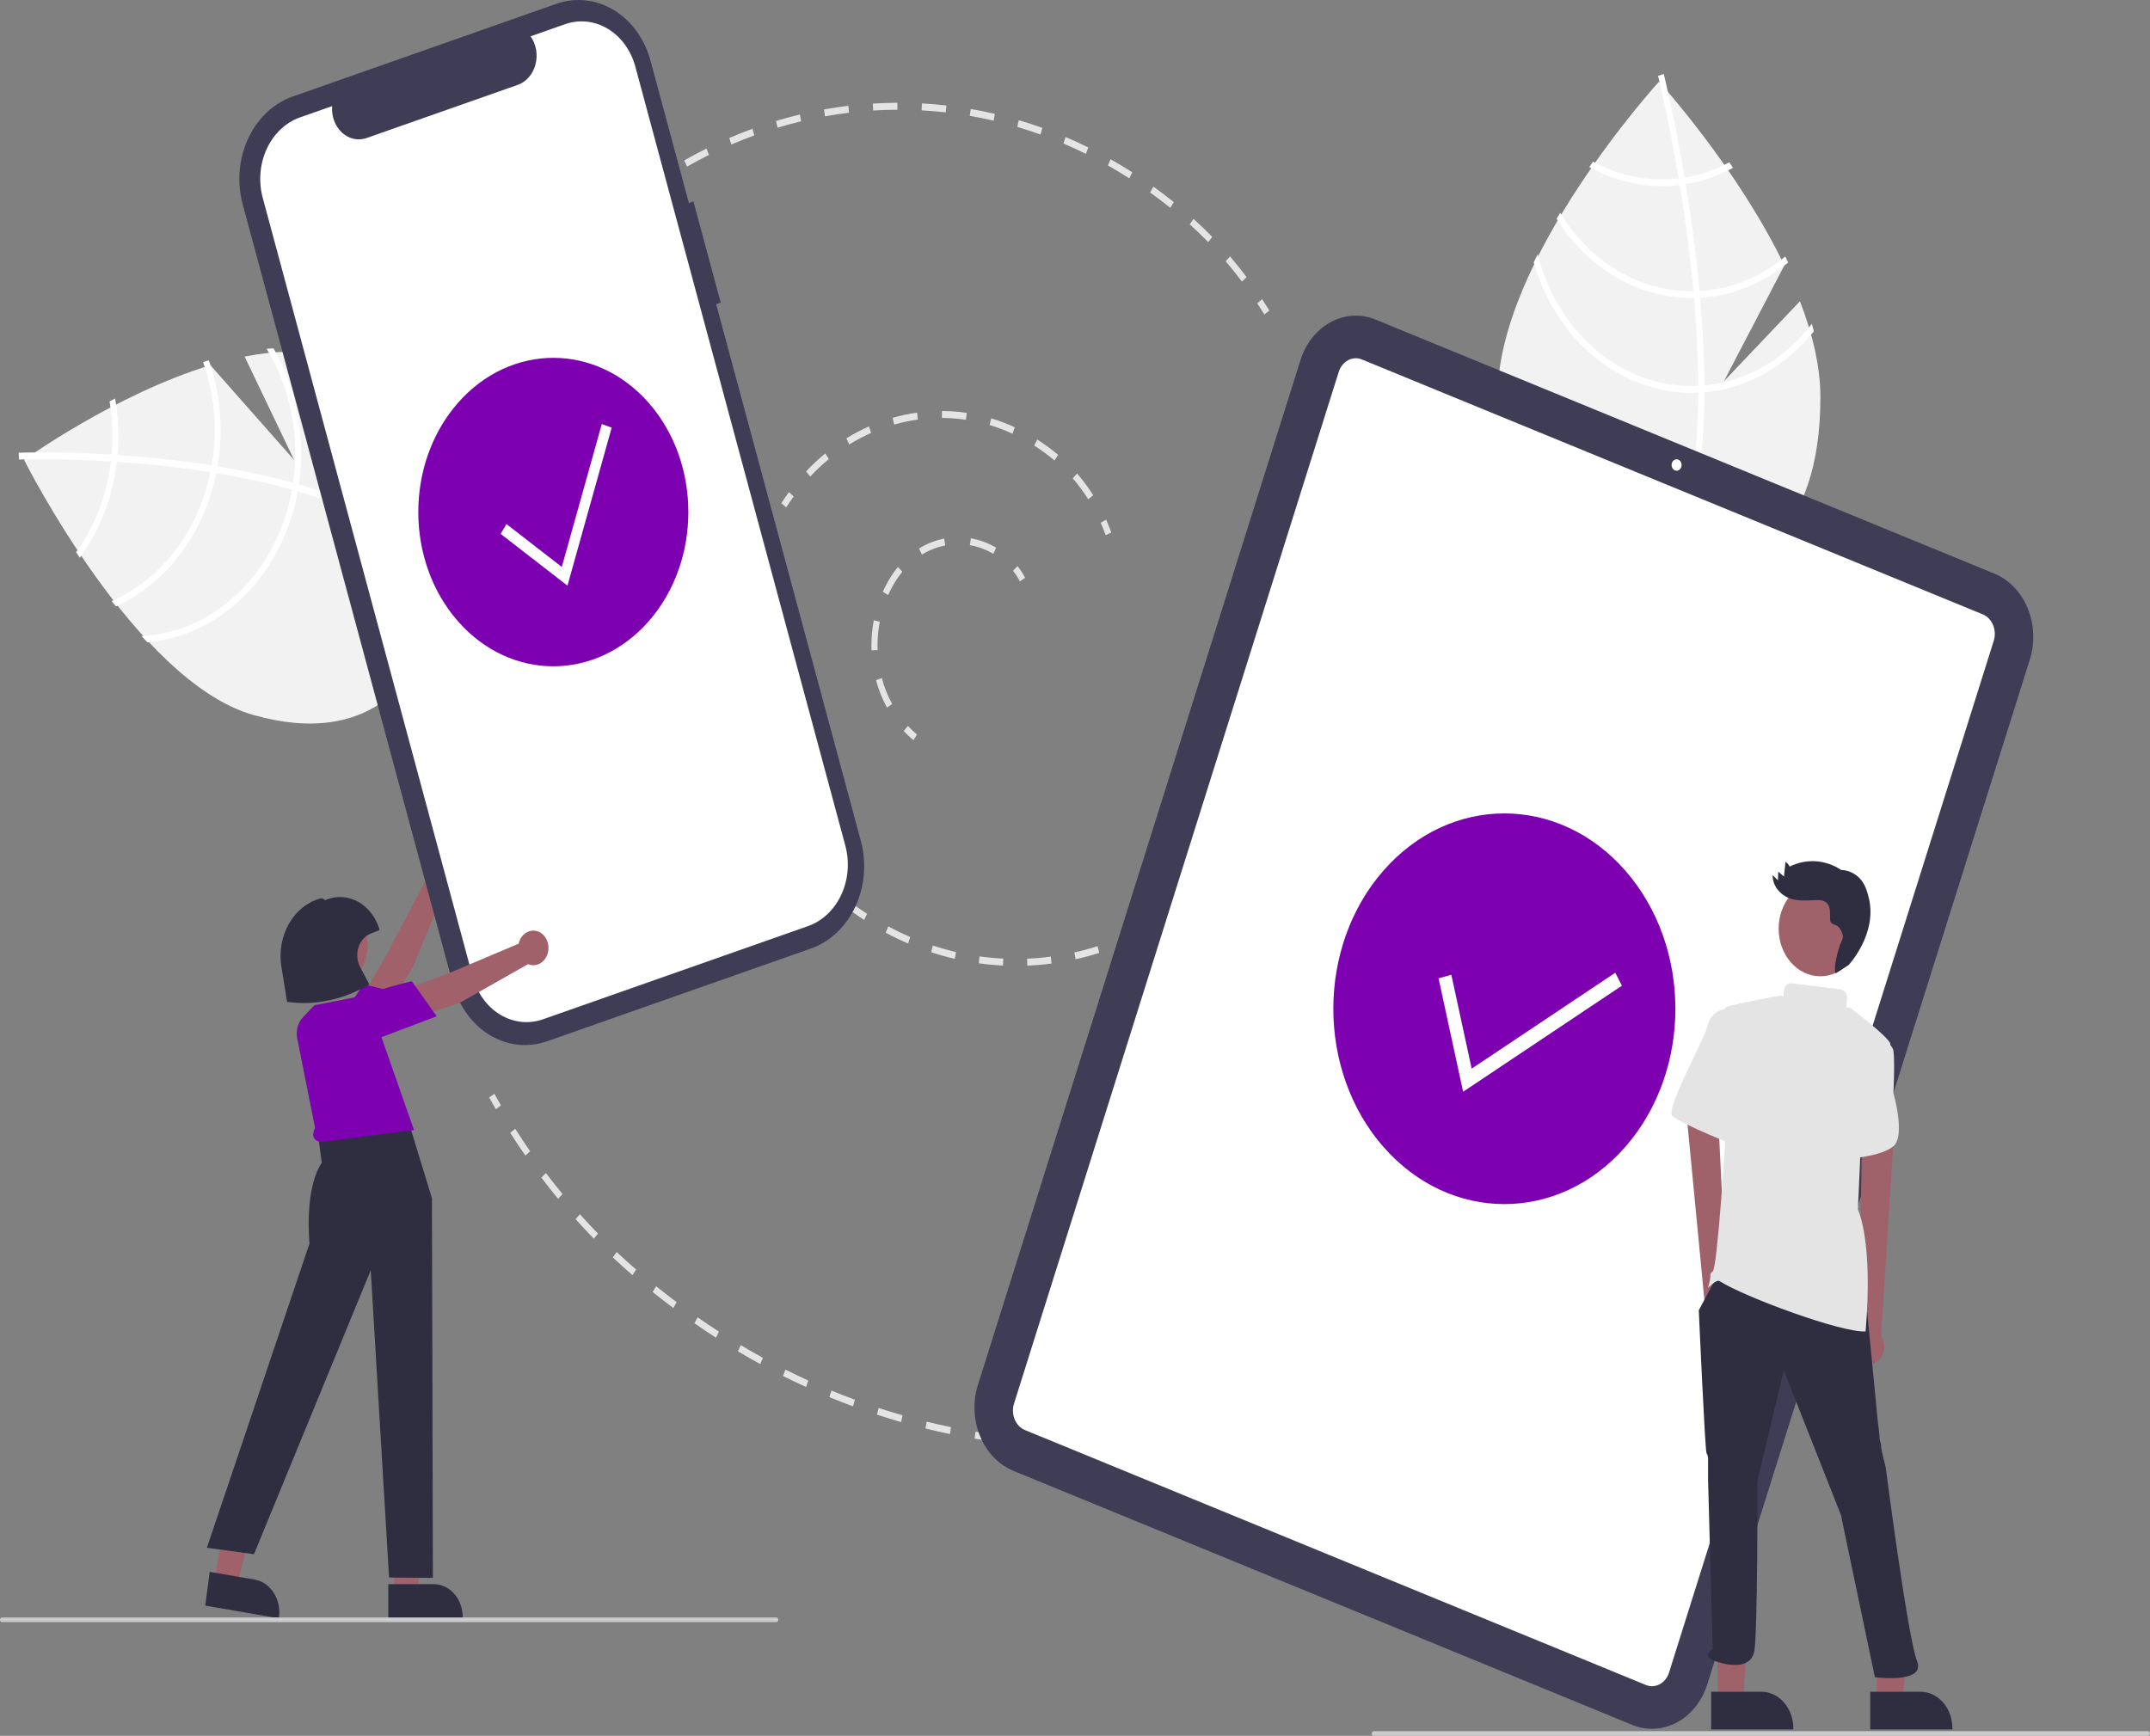<svg viewBox="0 0 478 386" fill="none" xmlns="http://www.w3.org/2000/svg">
<rect x="0" y="0" width="478" height="386" fill="#808080" stroke="none"/>
<g clip-path="url(#clip0_311_5150)">
<path d="M203.067 164.596C202.316 163.966 201.6 163.284 200.921 162.554L201.85 161.427C202.489 162.113 203.164 162.755 203.87 163.349L203.067 164.596Z" fill="#E4E4E4"/>
<path d="M197.192 157.353C196.152 155.443 195.333 153.387 194.755 151.237L196.051 150.782C196.595 152.805 197.365 154.739 198.343 156.536L197.192 157.353ZM193.76 144.616C193.747 144.25 193.74 143.884 193.74 143.517C193.74 141.636 193.918 139.76 194.27 137.922L195.594 138.254C195.263 139.983 195.096 141.747 195.096 143.517C195.096 143.862 195.102 144.207 195.115 144.551L193.76 144.616ZM197.468 132.309L196.263 131.6C196.823 130.359 197.468 129.171 198.192 128.046C198.636 127.357 199.116 126.698 199.63 126.074L200.617 127.135C200.141 127.714 199.696 128.324 199.284 128.964C198.602 130.022 197.995 131.141 197.468 132.309ZM204.966 123.327L204.326 121.962C206.076 120.891 207.965 120.15 209.921 119.767L210.151 121.293C208.338 121.648 206.587 122.335 204.966 123.327ZM220.845 123.158C219.211 122.196 217.45 121.546 215.632 121.231L215.836 119.7C217.799 120.04 219.7 120.743 221.465 121.781L220.845 123.158Z" fill="#E4E4E4"/>
<path d="M226.753 129.285C226.31 128.442 225.796 127.65 225.22 126.92L226.227 125.883C226.861 126.687 227.426 127.559 227.915 128.487L226.753 129.285Z" fill="#E4E4E4"/>
<path d="M174.794 112.813L173.702 111.896C174.244 111.053 174.816 110.22 175.401 109.42L176.441 110.412C175.874 111.189 175.32 111.996 174.794 112.813Z" fill="#E4E4E4"/>
<path d="M241.947 111.023C240.906 109.371 239.752 107.817 238.497 106.372L239.458 105.281C240.764 106.783 241.964 108.4 243.047 110.118L241.947 111.023ZM180.129 105.965L179.206 104.832C180.557 103.396 181.987 102.058 183.485 100.828L184.276 102.085C182.824 103.278 181.439 104.574 180.129 105.965ZM234.45 102.395C233.009 101.186 231.503 100.081 229.941 99.084L230.601 97.732C232.212 98.76 233.765 99.9 235.253 101.147L234.45 102.395ZM188.818 98.835L188.173 97.473C189.795 96.47 191.472 95.583 193.191 94.82L193.682 96.263C192.015 97.003 190.391 97.862 188.818 98.835ZM225.106 96.445C223.448 95.682 221.749 95.04 220.019 94.522L220.363 93.025C222.147 93.559 223.901 94.222 225.613 95.008L225.106 96.445ZM198.79 94.406L198.461 92.904C200.251 92.393 202.067 92.009 203.898 91.755L204.061 93.293C202.286 93.539 200.525 93.911 198.79 94.406ZM214.76 93.348C212.987 93.084 211.201 92.947 209.412 92.937L209.418 91.389C211.263 91.399 213.106 91.54 214.935 91.813L214.76 93.348Z" fill="#E4E4E4"/>
<path d="M245.817 119.008C245.483 118.074 245.113 117.144 244.718 116.245L245.929 115.55C246.34 116.485 246.725 117.451 247.072 118.422L245.817 119.008Z" fill="#E4E4E4"/>
<path d="M249.531 209.997L249.065 208.543C249.901 208.194 250.742 207.82 251.567 207.432L252.083 208.864C251.242 209.26 250.383 209.641 249.531 209.997Z" fill="#E4E4E4"/>
<path d="M228.398 214.727L228.349 213.18C230.107 213.106 231.885 212.952 233.632 212.722L233.787 214.26C232.005 214.495 230.192 214.652 228.398 214.727ZM222.994 214.709C221.198 214.622 219.386 214.452 217.607 214.204L217.771 212.667C219.515 212.91 221.291 213.076 223.051 213.162L222.994 214.709ZM239.128 213.312L238.867 211.792C240.594 211.406 242.328 210.936 244.023 210.397L244.387 211.888C242.658 212.439 240.889 212.918 239.128 213.312ZM212.272 213.215C210.513 212.807 208.747 212.312 207.023 211.746L207.397 210.258C209.087 210.813 210.818 211.297 212.542 211.698L212.272 213.215ZM201.892 209.805C200.212 209.084 198.537 208.276 196.912 207.404L197.488 206.002C199.08 206.857 200.722 207.649 202.369 208.356L201.892 209.805ZM192.115 204.56C190.561 203.547 189.018 202.449 187.53 201.294L188.292 200.013C189.751 201.145 191.263 202.222 192.787 203.215L192.115 204.56Z" fill="#E4E4E4"/>
<path d="M183.171 197.6C182.464 196.94 181.763 196.253 181.089 195.558L181.997 194.408C182.655 195.087 183.338 195.757 184.028 196.401L183.171 197.6Z" fill="#E4E4E4"/>
<path d="M145.65 41.482L144.954 40.153C145.733 39.621 146.526 39.094 147.312 38.587L147.979 39.935C147.202 40.436 146.419 40.956 145.65 41.482Z" fill="#E4E4E4"/>
<path d="M276.126 62.628C274.965 61.082 273.743 59.558 272.493 58.097L273.463 57.015C274.732 58.5 275.974 60.048 277.155 61.619L276.126 62.628ZM268.614 53.843C267.289 52.48 265.907 51.147 264.504 49.878L265.345 48.664C266.77 49.953 268.175 51.308 269.521 52.692L268.614 53.843ZM260.184 46.209C258.718 45.033 257.21 43.887 255.701 42.802L256.423 41.492C257.951 42.59 259.478 43.751 260.963 44.942L260.184 46.209ZM251.073 39.66C249.515 38.663 247.912 37.698 246.31 36.792L246.911 35.405C248.534 36.322 250.157 37.299 251.736 38.309L251.073 39.66ZM152.737 37.049L152.132 35.663C153.753 34.74 155.417 33.853 157.077 33.027L157.618 34.446C155.979 35.262 154.337 36.138 152.737 37.049ZM241.425 34.208C239.784 33.397 238.104 32.625 236.429 31.913L236.902 30.462C238.598 31.183 240.301 31.965 241.963 32.786L241.425 34.208ZM162.611 32.132L162.133 30.683C163.826 29.956 165.56 29.267 167.288 28.638L167.7 30.113C165.994 30.735 164.282 31.414 162.611 32.132ZM231.337 29.916C229.633 29.303 227.891 28.733 226.16 28.221L226.5 26.723C228.253 27.241 230.018 27.819 231.743 28.439L231.337 29.916ZM172.872 28.393L172.527 26.896C174.276 26.369 176.062 25.887 177.837 25.461L178.115 26.976C176.363 27.397 174.599 27.873 172.872 28.393ZM220.914 26.834C219.165 26.425 217.381 26.062 215.612 25.756L215.815 24.225C217.607 24.535 219.414 24.902 221.185 25.317L220.914 26.834ZM183.414 25.867L183.204 24.337C184.991 24.016 186.811 23.743 188.613 23.526L188.756 25.066C186.976 25.28 185.179 25.55 183.414 25.867ZM210.268 24.991C208.49 24.788 206.683 24.636 204.896 24.538L204.961 22.992C206.771 23.091 208.602 23.245 210.402 23.45L210.268 24.991ZM194.126 24.577L194.053 23.031C195.862 22.919 197.697 22.859 199.507 22.852L199.511 24.401C197.724 24.407 195.913 24.466 194.126 24.577Z" fill="#E4E4E4"/>
<path d="M281.097 69.931C280.584 69.096 280.052 68.26 279.518 67.448L280.601 66.517C281.144 67.343 281.685 68.192 282.207 69.042L281.097 69.931Z" fill="#E4E4E4"/>
<path d="M219.378 320.322C218.479 320.19 217.58 320.049 216.683 319.901L216.877 318.368C217.768 318.516 218.659 318.655 219.55 318.786L219.378 320.322Z" fill="#E4E4E4"/>
<path d="M211.197 318.884C209.382 318.511 207.548 318.099 205.745 317.657L206.03 316.143C207.818 316.581 209.637 316.99 211.436 317.359L211.197 318.884ZM200.333 316.222C198.541 315.71 196.735 315.158 194.967 314.579L195.34 313.091C197.094 313.664 198.884 314.212 200.662 314.72L200.333 316.222ZM189.652 312.731C187.894 312.083 186.125 311.393 184.394 310.68L184.854 309.223C186.571 309.93 188.325 310.615 190.068 311.258L189.652 312.731ZM179.201 308.427C177.49 307.647 175.766 306.823 174.076 305.976L174.621 304.558C176.297 305.398 178.007 306.216 179.703 306.989L179.201 308.427ZM169.027 303.33C167.364 302.419 165.693 301.464 164.059 300.491L164.686 299.118C166.306 300.083 167.964 301.03 169.613 301.933L169.027 303.33ZM159.177 297.463C157.577 296.432 155.965 295.351 154.386 294.252L155.091 292.93C156.658 294.02 158.257 295.092 159.843 296.115L159.177 297.463ZM149.692 290.86C148.151 289.706 146.606 288.506 145.098 287.293L145.878 286.027C147.374 287.23 148.907 288.421 150.435 289.565L149.692 290.86ZM140.607 283.549C139.133 282.271 137.666 280.943 136.247 279.603L137.11 278.41C138.516 279.736 139.968 281.05 141.427 282.315L140.607 283.549ZM132.034 275.456C130.66 274.046 129.294 272.584 127.975 271.111L128.922 270.004C130.228 271.462 131.58 272.909 132.94 274.304L132.034 275.456ZM124.078 266.576C122.813 265.04 121.559 263.453 120.352 261.859L121.377 260.846C122.572 262.424 123.813 263.995 125.065 265.515L124.078 266.576ZM116.802 256.966C115.654 255.313 114.522 253.611 113.437 251.906L114.533 250.996C115.607 252.683 116.727 254.367 117.864 256.003L116.802 256.966Z" fill="#E4E4E4"/>
<path d="M110.244 246.662C109.741 245.797 109.247 244.928 108.761 244.053L109.905 243.223C110.386 244.089 110.876 244.949 111.373 245.805L110.244 246.662Z" fill="#E4E4E4"/>
<path d="M400.175 66.989L383.282 84.756L396.707 59.021C386.13 37.109 368.831 18.171 368.831 18.171C368.831 18.171 332.94 57.452 332.94 88.33C332.94 119.207 349.009 129.989 368.831 129.989C388.652 129.989 404.72 119.207 404.72 88.33C404.72 81.457 402.94 74.168 400.175 66.989Z" fill="#F2F2F2"/>
<path d="M378.938 85.718V87.24C378.859 104.931 376.247 118.734 371.122 128.454C371.05 128.597 370.97 128.733 370.898 128.876L370.324 128.477L369.777 128.085C375.462 117.589 377.474 102.753 377.546 87.322C377.553 86.825 377.559 86.32 377.553 85.816C377.533 79.283 377.183 72.675 376.623 66.255C376.583 65.758 376.537 65.253 376.491 64.749C375.713 56.28 374.591 48.187 373.444 41.157C373.365 40.66 373.279 40.163 373.193 39.673C371.208 27.784 369.183 19.171 368.721 17.265C368.669 17.032 368.636 16.903 368.629 16.873L369.256 16.67L369.262 16.662L369.895 16.459C369.902 16.489 370.014 16.919 370.199 17.717C370.904 20.701 372.738 28.801 374.539 39.485C374.618 39.967 374.704 40.464 374.783 40.962C375.719 46.665 376.636 53.04 377.362 59.73C377.546 61.411 377.711 63.068 377.856 64.703C377.909 65.208 377.955 65.713 377.995 66.21C378.602 73.15 378.916 79.652 378.938 85.718Z" fill="white"/>
<path d="M374.538 39.485C374.096 39.553 373.648 39.62 373.192 39.673C371.957 39.819 370.715 39.892 369.473 39.892C364.178 39.9 358.949 38.551 354.171 35.944C353.894 36.343 353.617 36.742 353.333 37.149C358.359 39.952 363.88 41.405 369.473 41.399C370.799 41.398 372.124 41.318 373.443 41.158C373.892 41.105 374.34 41.037 374.782 40.962C378.43 40.364 381.977 39.137 385.302 37.322C385.018 36.908 384.741 36.501 384.471 36.102C381.324 37.782 377.977 38.922 374.538 39.485Z" fill="white"/>
<path d="M377.856 64.703C377.401 64.734 376.946 64.749 376.491 64.749C376.352 64.756 376.207 64.756 376.068 64.756C370.331 64.756 364.679 63.172 359.593 60.137C354.508 57.102 350.14 52.708 346.863 47.328C346.599 47.773 346.335 48.218 346.078 48.67C349.494 54.113 353.996 58.548 359.212 61.607C364.427 64.667 370.206 66.263 376.068 66.263C376.253 66.263 376.438 66.263 376.622 66.256C377.084 66.248 377.539 66.233 377.994 66.21C385.037 65.798 391.826 63.078 397.55 58.374C397.339 57.93 397.128 57.485 396.911 57.041C391.347 61.659 384.725 64.322 377.856 64.703Z" fill="white"/>
<path d="M378.938 85.718C378.476 85.763 378.014 85.793 377.553 85.816C377.058 85.838 376.563 85.853 376.068 85.853C368.359 85.843 360.86 82.98 354.694 77.694C348.528 72.407 344.026 64.982 341.864 56.528C341.567 57.139 341.27 57.741 340.986 58.352C343.423 66.785 348.124 74.128 354.422 79.335C360.72 84.543 368.294 87.351 376.068 87.36C376.563 87.36 377.058 87.353 377.546 87.322C378.014 87.307 378.476 87.277 378.938 87.24C388.263 86.406 396.963 81.555 403.275 73.669C403.137 73.112 402.979 72.562 402.82 72.004C396.723 79.949 388.157 84.868 378.938 85.718Z" fill="white"/>
<path d="M54.386 79.291L65.404 102.306L46.781 81.214C25.614 87.655 5.354 102.266 5.354 102.266C5.354 102.266 30.067 151.531 56.298 158.978C82.529 166.426 95.564 151.213 100.345 129.237C105.126 107.263 99.843 86.848 73.612 79.4C67.773 77.742 61.152 77.958 54.386 79.291Z" fill="#F2F2F2"/>
<path d="M65.173 107.354L66.466 107.721C81.477 112.076 92.573 118.302 99.594 126.328C99.698 126.443 99.794 126.563 99.898 126.678L99.421 127.218L98.956 127.73C91.411 118.895 79.293 113.087 66.201 109.284C65.78 109.157 65.353 109.028 64.922 108.914C59.368 107.36 53.67 106.153 48.081 105.227C47.65 105.15 47.209 105.08 46.77 105.009C39.387 103.829 32.242 103.121 25.993 102.697C25.552 102.665 25.109 102.64 24.672 102.617C14.092 101.95 6.288 102.118 4.557 102.17C4.346 102.172 4.229 102.178 4.202 102.178L4.18 101.434L4.175 101.425L4.155 100.674C4.182 100.674 4.574 100.653 5.297 100.641C8.002 100.578 15.326 100.499 24.836 101.08C25.265 101.109 25.708 101.133 26.15 101.166C31.221 101.503 36.858 102.024 42.717 102.834C44.188 103.034 45.636 103.251 47.06 103.485C47.502 103.548 47.942 103.619 48.374 103.695C54.416 104.696 60.015 105.916 65.173 107.354Z" fill="white"/>
<path d="M24.836 101.08C24.787 101.586 24.737 102.1 24.672 102.617C24.497 104.022 24.259 105.416 23.96 106.794C22.69 112.666 20.282 118.138 16.915 122.806C17.187 123.209 17.46 123.613 17.737 124.025C21.331 119.129 23.897 113.36 25.24 107.157C25.56 105.687 25.811 104.198 25.993 102.697C26.056 102.187 26.107 101.674 26.15 101.166C26.522 96.977 26.335 92.749 25.596 88.625C25.175 88.839 24.763 89.048 24.358 89.252C25.026 93.146 25.188 97.132 24.836 101.08Z" fill="white"/>
<path d="M47.06 103.485C46.976 103.997 46.879 104.505 46.769 105.009C46.742 105.165 46.707 105.326 46.674 105.479C45.29 111.84 42.581 117.724 38.776 122.63C34.971 127.536 30.185 131.318 24.824 133.654C25.138 134.054 25.452 134.453 25.774 134.848C31.222 132.373 36.076 128.452 39.933 123.408C43.79 118.364 46.54 112.342 47.954 105.843C47.999 105.638 48.043 105.433 48.081 105.227C48.186 104.713 48.283 104.205 48.374 103.695C49.722 95.788 49.049 87.605 46.434 80.124C46.005 80.251 45.577 80.378 45.147 80.512C47.728 87.793 48.393 95.778 47.06 103.485Z" fill="white"/>
<path d="M65.173 107.354C65.1 107.877 65.014 108.396 64.922 108.914C64.822 109.467 64.716 110.019 64.596 110.568C62.728 119.112 58.487 126.736 52.509 132.297C46.531 137.858 39.137 141.057 31.434 141.416C31.881 141.892 32.321 142.366 32.771 142.828C40.524 142.161 47.895 138.72 53.838 132.994C59.781 127.268 63.993 119.548 65.876 110.931C65.996 110.383 66.109 109.833 66.201 109.284C66.301 108.762 66.387 108.242 66.466 107.721C68.007 97.182 65.985 86.367 60.809 77.466C60.301 77.485 59.796 77.528 59.284 77.569C64.563 86.245 66.675 96.929 65.173 107.354Z" fill="white"/>
<path d="M85.245 225.516L81.116 220.714L86.178 211.872L94.842 195.397C94.559 194.688 94.471 193.896 94.59 193.128C94.709 192.36 95.03 191.652 95.509 191.096C95.988 190.541 96.604 190.165 97.274 190.018C97.945 189.871 98.639 189.96 99.264 190.273C99.889 190.586 100.417 191.109 100.776 191.772C101.136 192.435 101.311 193.207 101.278 193.986C101.245 194.765 101.006 195.514 100.592 196.134C100.178 196.755 99.609 197.217 98.961 197.46L91.81 215.049L85.245 225.516Z" fill="#A0616A"/>
<path d="M80.671 236.479C80.186 237.336 79.495 238.016 78.681 238.437C77.867 238.858 76.964 239.003 76.08 238.853C75.239 238.74 74.445 238.348 73.796 237.726C73.147 237.105 72.67 236.28 72.426 235.353C72.246 234.696 72.193 234.001 72.272 233.318C72.351 232.635 72.559 231.98 72.883 231.398C75.644 226.079 80.738 219.055 80.789 218.985L80.87 218.874L89.461 221L80.671 236.479Z" fill="#7D00B1"/>
<path d="M154.167 44.782L153.157 45.138L144.635 13.519C143.327 8.665 140.385 4.604 136.456 2.229C132.527 -0.146 127.932 -0.641 123.684 0.853L65.043 21.477C62.94 22.217 60.984 23.423 59.288 25.026C57.593 26.63 56.19 28.599 55.16 30.821C54.131 33.044 53.495 35.476 53.288 37.98C53.081 40.483 53.308 43.008 53.956 45.412L100.706 218.876C102.014 223.729 104.956 227.791 108.885 230.166C112.815 232.541 117.409 233.036 121.657 231.542L180.298 210.917C184.546 209.423 188.101 206.062 190.181 201.574C192.26 197.085 192.693 191.837 191.385 186.983L159.223 67.645L160.233 67.289L154.167 44.782Z" fill="#3F3D56"/>
<path d="M125.613 5.386L117.959 8.079C118.577 8.941 118.999 9.963 119.19 11.056C119.38 12.148 119.332 13.278 119.05 14.344C118.769 15.411 118.262 16.382 117.574 17.172C116.886 17.962 116.039 18.547 115.107 18.875L81.513 30.69C80.581 31.018 79.593 31.079 78.635 30.867C77.678 30.656 76.78 30.179 76.022 29.478C75.264 28.777 74.669 27.874 74.288 26.848C73.907 25.822 73.754 24.706 73.84 23.596L66.691 26.11C63.518 27.226 60.863 29.736 59.31 33.088C57.757 36.44 57.434 40.36 58.411 43.984L105.092 217.194C106.069 220.818 108.266 223.851 111.2 225.625C114.135 227.399 117.566 227.769 120.738 226.653L179.661 205.929C182.834 204.813 185.489 202.303 187.042 198.951C188.594 195.599 188.918 191.68 187.941 188.055L141.26 14.845C140.283 11.221 138.086 8.188 135.151 6.414C132.217 4.64 128.786 4.271 125.613 5.386Z" fill="white"/>
<path d="M362.856 383.551L225.296 327.063C222.037 325.72 219.377 322.955 217.9 319.375C216.424 315.794 216.25 311.691 217.419 307.965L289.129 80.069C290.305 76.346 292.725 73.308 295.859 71.621C298.994 69.934 302.586 69.736 305.847 71.071L443.408 127.558C446.667 128.901 449.327 131.666 450.803 135.247C452.28 138.827 452.453 142.931 451.285 146.657L379.575 374.553C378.399 378.276 375.978 381.314 372.844 383.001C369.71 384.688 366.118 384.886 362.856 383.551Z" fill="#3F3D56"/>
<path d="M365.918 374.687L227.873 318.001C226.869 317.587 226.049 316.734 225.594 315.63C225.138 314.527 225.085 313.262 225.445 312.113L297.631 82.708C297.993 81.561 298.739 80.624 299.705 80.104C300.671 79.584 301.779 79.523 302.784 79.934L440.829 136.621C441.833 137.035 442.653 137.887 443.108 138.991C443.564 140.095 443.617 141.36 443.257 142.508L371.072 371.913C370.709 373.061 369.963 373.998 368.997 374.518C368.031 375.038 366.923 375.099 365.918 374.687Z" fill="white"/>
<path d="M372.75 104.672C373.364 104.672 373.862 104.103 373.862 103.402C373.862 102.701 373.364 102.132 372.75 102.132C372.136 102.132 371.639 102.701 371.639 103.402C371.639 104.103 372.136 104.672 372.75 104.672Z" fill="white"/>
<path d="M144.246 138.118C155.97 124.725 155.97 103.01 144.246 89.617C132.522 76.223 113.514 76.223 101.79 89.617C90.066 103.01 90.066 124.725 101.79 138.118C113.514 151.511 132.522 151.511 144.246 138.118Z" fill="#7D00B1"/>
<path d="M126.161 130.234L111.302 118.718L112.599 116.535L124.901 126.069L133.793 94.294L135.992 95.097L126.161 130.234Z" fill="white"/>
<path d="M361.346 255.032C376.195 238.068 376.195 210.565 361.346 193.602C346.496 176.638 322.421 176.638 307.572 193.602C292.722 210.565 292.722 238.068 307.572 255.032C322.421 271.995 346.496 271.995 361.346 255.032Z" fill="#7D00B1"/>
<path d="M325.289 242.772L319.828 217.552L322.669 216.751L327.189 237.631L359.116 216.304L360.592 219.187L325.289 242.772Z" fill="white"/>
<path d="M87.638 354.181H92.771L95.213 331.562L87.637 331.563L87.638 354.181Z" fill="#A0616A"/>
<path d="M86.328 352.266L96.437 352.266C98.146 352.266 99.785 353.041 100.993 354.421C102.201 355.802 102.88 357.673 102.88 359.625V359.864L86.328 359.865L86.328 352.266Z" fill="#2F2E41"/>
<path d="M47.669 351.643L52.744 352.519L58.119 330.572L51.465 329.279L47.669 351.643Z" fill="#A0616A"/>
<path d="M46.625 349.526L56.62 351.252C58.31 351.544 59.829 352.59 60.843 354.161C61.857 355.732 62.283 357.699 62.028 359.629L61.996 359.865L45.631 357.039L46.625 349.526Z" fill="#2F2E41"/>
<path d="M77.399 247.554L89.336 244.583L96.031 266.447L96.241 350.868L86.497 350.798L82.424 282.47L56.465 345.606L45.997 344.172L68.816 276.491C68.816 276.491 67.56 264.533 71.538 258.555L70.7 252.337L77.399 247.554Z" fill="#2F2E41"/>
<path d="M66.194 231.478C65.922 230.547 65.894 229.546 66.111 228.597C66.328 227.647 66.782 226.79 67.417 226.13L69.941 223.51L77.054 222.141L81.501 221.217L92.047 251.293L71.288 253.993C69.764 253.618 69.155 252.666 70.042 250.772L66.194 231.478Z" fill="#7D00B1"/>
<path d="M91.329 226.498L90.735 219.802L99.525 216.516L115.303 209.846C115.471 209.09 115.835 208.409 116.348 207.895C116.862 207.381 117.499 207.057 118.177 206.965C118.856 206.874 119.542 207.02 120.146 207.384C120.749 207.748 121.242 208.313 121.559 209.004C121.875 209.695 122.001 210.48 121.919 211.254C121.837 212.028 121.551 212.756 121.099 213.34C120.647 213.925 120.05 214.339 119.388 214.528C118.725 214.716 118.028 214.671 117.389 214.397L102.182 223.017L91.329 226.498Z" fill="#A0616A"/>
<path d="M81.76 231.788C80.913 232.111 80.002 232.148 79.136 231.896C78.27 231.643 77.487 231.111 76.879 230.363C76.284 229.673 75.879 228.8 75.713 227.851C75.546 226.903 75.626 225.919 75.942 225.021C76.161 224.379 76.5 223.799 76.936 223.323C77.371 222.846 77.892 222.483 78.463 222.26C83.529 220.082 91.349 218.238 91.427 218.219L91.551 218.19L97.093 225.985L81.76 231.788Z" fill="#7D00B1"/>
<path d="M73.931 219.262C78.244 219.262 81.74 215.268 81.74 210.342C81.74 205.416 78.244 201.422 73.931 201.422C69.619 201.422 66.123 205.416 66.123 210.342C66.123 215.268 69.619 219.262 73.931 219.262Z" fill="#A0616A"/>
<path d="M67.61 223.049C66.399 223.049 65.189 222.965 63.987 222.797L63.822 222.774L62.565 214.974C62.031 211.667 62.626 208.253 64.227 205.431C65.828 202.61 68.313 200.595 71.173 199.801C71.364 199.746 71.565 199.752 71.753 199.819C71.941 199.885 72.109 200.01 72.239 200.178L72.539 200.059C73.688 199.601 74.904 199.407 76.118 199.486C77.332 199.566 78.521 199.917 79.616 200.522C80.712 201.126 81.692 201.971 82.501 203.008C83.311 204.045 83.933 205.254 84.334 206.566L84.408 206.809L82.407 207.607C81.783 207.855 81.216 208.259 80.746 208.79C80.276 209.32 79.915 209.964 79.691 210.673C79.466 211.383 79.383 212.141 79.446 212.892C79.51 213.643 79.72 214.368 80.06 215.015L82.107 218.907L81.889 219.032C77.471 221.634 72.58 223.01 67.61 223.049Z" fill="#2F2E41"/>
<path d="M172.586 360.71H0.452C0.332 360.71 0.217 360.656 0.132 360.559C0.048 360.462 0 360.331 0 360.194C0 360.057 0.048 359.926 0.132 359.829C0.217 359.732 0.332 359.678 0.452 359.678H172.586C172.706 359.678 172.821 359.732 172.905 359.829C172.99 359.926 173.038 360.057 173.038 360.194C173.038 360.331 172.99 360.462 172.905 360.559C172.821 360.656 172.706 360.71 172.586 360.71Z" fill="#CACACA"/>
<path d="M477.548 386H305.414C305.294 386 305.179 385.946 305.094 385.849C305.01 385.752 304.962 385.621 304.962 385.484C304.962 385.347 305.01 385.216 305.094 385.119C305.179 385.022 305.294 384.968 305.414 384.968H477.548C477.668 384.968 477.783 385.022 477.867 385.119C477.952 385.216 478 385.347 478 385.484C478 385.621 477.952 385.752 477.867 385.849C477.783 385.946 477.668 386 477.548 386Z" fill="#CACACA"/>
<path d="M384.058 295.922C384.44 295.556 384.746 295.1 384.957 294.585C385.168 294.069 385.277 293.507 385.277 292.939C385.277 292.37 385.167 291.808 384.957 291.293C384.746 290.778 384.439 290.321 384.057 289.956L381.525 239.056L374.302 240.921L379.077 290.633C378.583 291.406 378.354 292.359 378.434 293.313C378.514 294.266 378.897 295.152 379.511 295.804C380.125 296.456 380.927 296.828 381.765 296.85C382.603 296.872 383.419 296.541 384.058 295.922Z" fill="#9F616A"/>
<path d="M413.39 302.55C412.997 302.201 412.676 301.757 412.449 301.251C412.222 300.745 412.095 300.188 412.077 299.619C412.059 299.051 412.151 298.485 412.345 297.961C412.539 297.438 412.832 296.969 413.202 296.588L414.119 245.616L421.397 247.182L418.2 297.058C418.718 297.811 418.977 298.754 418.927 299.71C418.878 300.666 418.523 301.568 417.93 302.244C417.337 302.921 416.547 303.326 415.711 303.383C414.874 303.439 414.048 303.143 413.39 302.55Z" fill="#9F616A"/>
<path d="M417.241 378.304L422.908 378.304L424.525 363.2L417.24 363.201L417.241 378.304Z" fill="#9F616A"/>
<path d="M415.796 376.19L426.957 376.19H426.958C428.844 376.19 430.653 377.046 431.987 378.57C433.321 380.094 434.07 382.16 434.071 384.315V384.579L415.796 384.58L415.796 376.19Z" fill="#2F2E41"/>
<path d="M381.876 378.304L387.543 378.304L389.16 353.331H381.875L381.876 378.304Z" fill="#9F616A"/>
<path d="M380.431 376.19L391.592 376.19C393.478 376.19 395.288 377.046 396.622 378.57C397.956 380.094 398.705 382.16 398.705 384.315V384.579L380.431 384.58L380.431 376.19Z" fill="#2F2E41"/>
<path d="M404.706 217.096C409.826 217.096 413.978 212.354 413.978 206.504C413.978 200.654 409.826 195.912 404.706 195.912C399.585 195.912 395.434 200.654 395.434 206.504C395.434 212.354 399.585 217.096 404.706 217.096Z" fill="#9F616A"/>
<path d="M416.491 230.946C416.491 230.946 420.612 231.338 420.955 233.692C421.298 236.046 420.955 243.107 420.955 243.107C420.955 243.107 423.702 252.523 420.955 254.876C418.208 257.23 410.996 257.622 410.996 257.622L416.491 230.946Z" fill="#E4E4E4"/>
<path d="M381.463 284.299L377.686 291.36C377.686 291.36 379.059 322.352 379.403 323.137C379.675 323.597 379.797 324.153 379.746 324.706V329.022L380.776 366.683C380.776 366.683 378.029 368.252 381.463 369.429C384.897 370.606 389.362 370.998 390.048 367.075C390.735 363.152 390.768 330.47 390.735 329.414L391.079 327.845L396.573 304.699L409.279 336.868L416.834 372.959C416.834 372.959 428.269 374.468 426.208 369.368C424.148 364.268 419.238 326.275 419.238 326.275C419.238 326.275 418.208 322.352 418.208 321.568C418.208 320.783 417.865 320.391 417.865 319.606C417.865 318.822 417.521 316.468 417.521 316.468L415.117 291.753L381.463 284.299Z" fill="#2F2E41"/>
<path d="M384.897 224.277C384.897 224.277 380.776 223.884 379.746 227.807C378.716 231.731 370.13 246.638 371.847 248.207C373.564 249.776 386.614 255.269 386.957 254.876C387.301 254.484 384.897 224.277 384.897 224.277Z" fill="#E4E4E4"/>
<path d="M415.504 199.749C415.115 198.095 414.566 196.441 413.449 195.298C412.317 194.148 410.864 193.494 409.35 193.453C407.622 192.309 405.682 191.646 403.688 191.517C401.694 191.387 399.702 191.796 397.871 192.71C397.673 192.253 397.353 191.88 396.957 191.645C396.847 192.734 396.737 193.824 396.626 194.913C396.2 194.547 395.774 194.181 395.348 193.815C395.327 194.459 395.306 195.104 395.285 195.749C394.895 195.365 394.505 194.982 394.114 194.599C394.031 196.882 395.694 198.858 397.575 199.637C399.456 200.415 401.518 200.271 403.516 200.164C404.503 200.11 405.627 200.13 406.293 200.963C406.99 201.836 406.859 203.175 406.876 204.357C406.9 206.019 408.394 205.205 409.143 206.63C409.466 207.102 409.667 207.668 409.724 208.263C409.654 208.803 409.482 209.32 409.222 209.777C408.67 211.079 407.573 215.128 408.097 216.444C409.066 215.825 410.035 215.205 411.004 214.586C411.004 214.586 417.387 207.759 415.504 199.749Z" fill="#2F2E41"/>
<path d="M413.743 253.699C413.743 253.699 420.611 233.692 420.268 232.123C419.924 230.554 411.355 224.115 411.355 224.115C411.029 224.068 410.72 224.024 410.407 223.979C410.454 223.84 410.486 223.696 410.501 223.549L410.649 222.013C410.694 221.536 410.572 221.059 410.31 220.685C410.047 220.31 409.665 220.071 409.248 220.019L398.359 218.655C397.942 218.603 397.524 218.742 397.196 219.042C396.869 219.342 396.659 219.779 396.613 220.255L396.486 221.584C395.911 221.421 395.885 221.357 395.885 221.357C395.885 221.357 386.27 223.1 383.866 223.884C381.462 224.669 383.523 254.484 383.523 254.484C383.523 254.484 381.806 281.945 380.775 282.73C379.745 283.514 380.775 283.122 379.745 286.26C379.609 286.674 381.507 284.363 382.321 284.887C387.679 288.338 409.407 296.409 414.773 296.068C416.488 275.615 413.056 268.999 413.056 268.999L413.743 253.699Z" fill="#E4E4E4"/>
</g>
<defs>
<clipPath id="clip0_311_5150">
<rect width="478" height="386" fill="white"/>
</clipPath>
</defs>
</svg>
